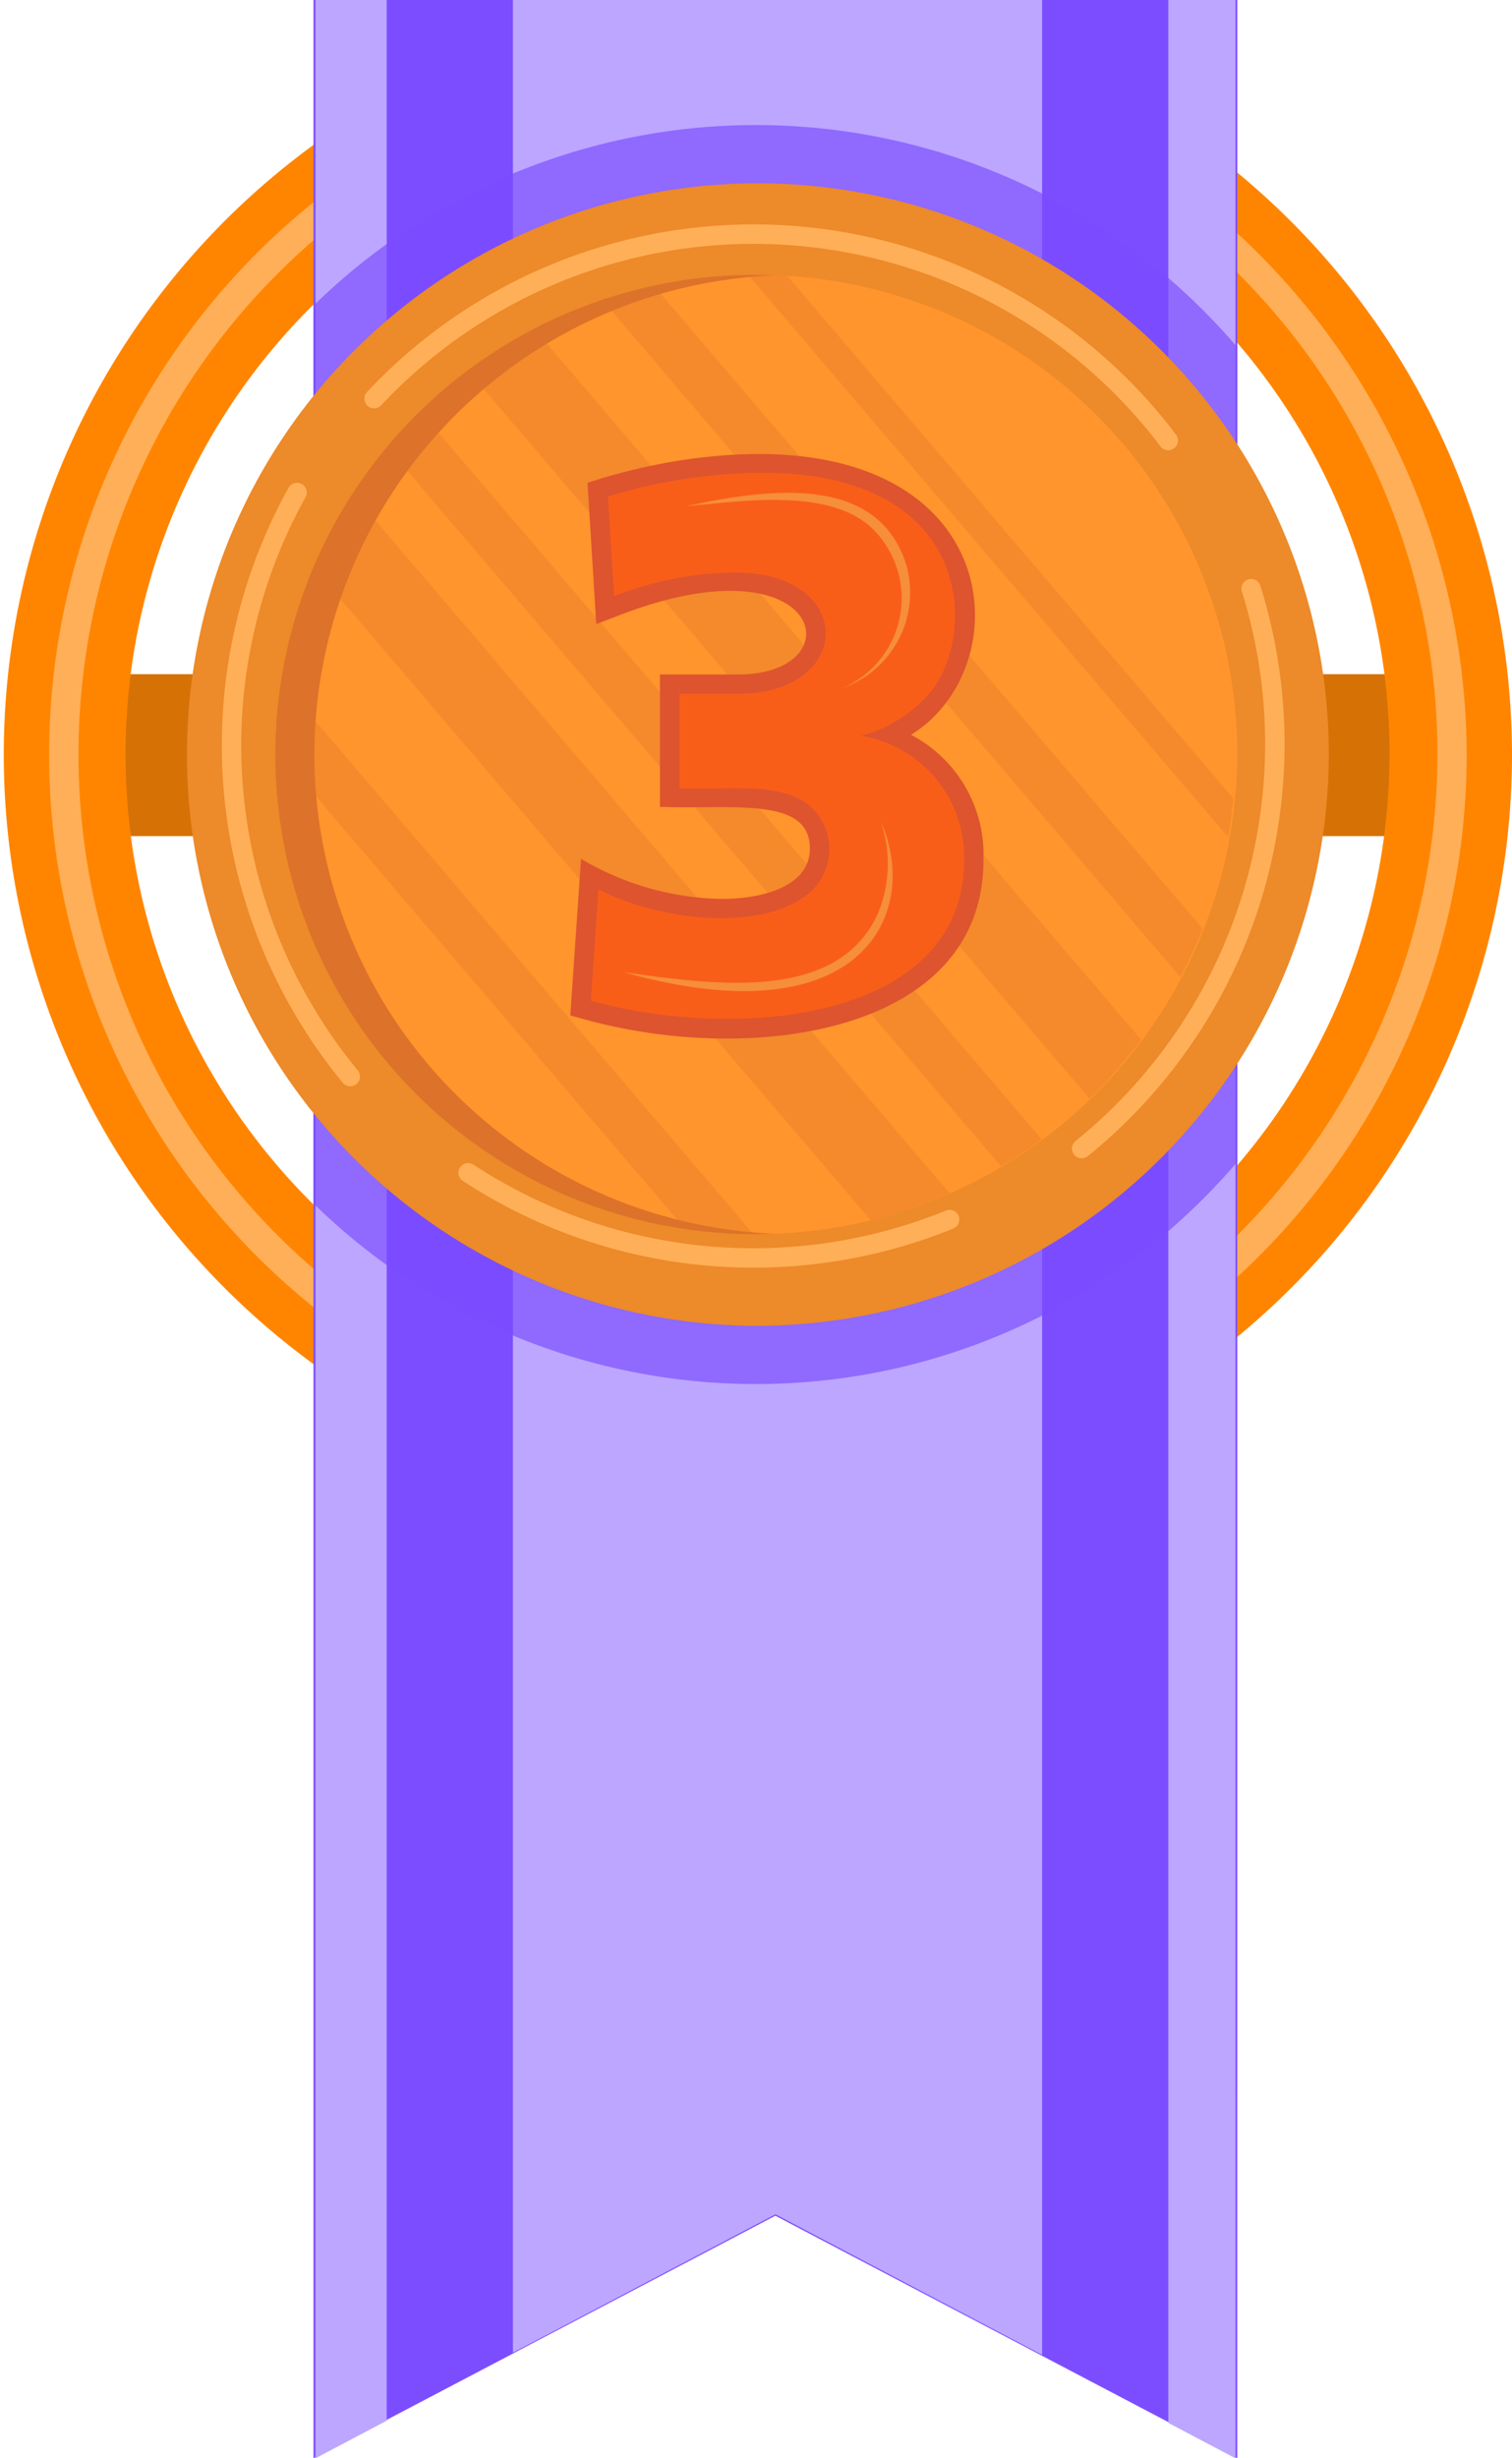 <svg xmlns="http://www.w3.org/2000/svg" width="32" height="52" viewBox="0 0 32 52">
  <g id="Group_14618" data-name="Group 14618" transform="translate(-740.868 -477.334)">
    <g id="Group_14616" data-name="Group 14616" transform="translate(740.868 477.334)">
      <rect id="Rectangle_2103" data-name="Rectangle 2103" width="28.08" height="3.425" transform="translate(1.723 14.261)" fill="#d67205"/>
      <path id="Path_32911" data-name="Path 32911" d="M756.868,477.334a15.96,15.96,0,1,0,16,15.96A15.98,15.98,0,0,0,756.868,477.334Zm0,29.336a13.376,13.376,0,1,1,13.409-13.376A13.407,13.407,0,0,1,756.868,506.67Z" transform="translate(-740.868 -477.334)" fill="#ff8500"/>
      <path id="Path_32912" data-name="Path 32912" d="M760.6,482.026a15,15,0,1,0,15.036,15A15.033,15.033,0,0,0,760.6,482.026Zm0,29.377a14.381,14.381,0,1,1,14.419-14.38A14.416,14.416,0,0,1,760.6,511.4Z" transform="translate(-744.596 -481.062)" fill="#ffaf57"/>
      <path id="Path_32913" data-name="Path 32913" d="M792.719,529.334l-9.775-5.131-9.775,5.131v-52h19.551Z" transform="translate(-766.534 -477.334)" fill="#7c4dff"/>
      <g id="Group_14610" data-name="Group 14610" transform="translate(6.676 0)">
        <path id="Path_32914" data-name="Path 32914" d="M774.676,477.334h-1.508v52l1.508-.795Z" transform="translate(-773.168 -477.334)" fill="#bda6ff"/>
        <path id="Path_32915" data-name="Path 32915" d="M861.051,477.334v51.251l1.422.749v-52Z" transform="translate(-843.001 -477.334)" fill="#bda6ff"/>
        <path id="Path_32916" data-name="Path 32916" d="M804.714,477.334h-11.2V527.1l5.557-2.927,5.643,2.973Z" transform="translate(-789.335 -477.334)" fill="#bda6ff"/>
      </g>
      <path id="Path_32917" data-name="Path 32917" d="M773.168,513.022a13.388,13.388,0,0,0,19.551-.879V494.911a13.388,13.388,0,0,0-19.551-.879Z" transform="translate(-766.534 -487.566)" fill="#7c4dff" opacity="0.68" style="mix-blend-mode: multiply;isolation: isolate"/>
      <path id="Path_32918" data-name="Path 32918" d="M771.868,520.378a12.083,12.083,0,1,1,12.123-12.083A12.117,12.117,0,0,1,771.868,520.378Z" transform="translate(-755.868 -492.334)" fill="#ed8a29"/>
      <path id="Path_32919" data-name="Path 32919" d="M779.368,525.939a10.145,10.145,0,1,1,10.185-10.145A10.176,10.176,0,0,1,779.368,525.939Z" transform="translate(-763.368 -499.834)" fill="#ff952c"/>
      <g id="Group_14611" data-name="Group 14611" transform="translate(5.855 5.815)" opacity="0.31" style="mix-blend-mode: multiply;isolation: isolate">
        <path id="Path_32920" data-name="Path 32920" d="M779.274,559.253,769.3,547.574a10.213,10.213,0,0,0-.115,1.447l8.644,10.122A10.162,10.162,0,0,0,779.274,559.253Z" transform="translate(-769.185 -538.963)" fill="#dd722a"/>
        <path id="Path_32921" data-name="Path 32921" d="M815.447,520.375l-11.613-13.6a10.128,10.128,0,0,0-1.092.3L814.976,521.4A10.059,10.059,0,0,0,815.447,520.375Z" transform="translate(-795.85 -506.545)" fill="#dd722a"/>
        <path id="Path_32922" data-name="Path 32922" d="M828.046,516.723l-9.439-11.052q-.329-.021-.664-.022h-.164l10.158,11.894Q828.008,517.138,828.046,516.723Z" transform="translate(-807.799 -505.649)" fill="#dd722a"/>
        <path id="Path_32923" data-name="Path 32923" d="M794.467,535.151l-13.141-15.387a10.279,10.279,0,0,0-.7.76l12.983,15.2A10.192,10.192,0,0,0,794.467,535.151Z" transform="translate(-778.275 -516.865)" fill="#dd722a"/>
        <path id="Path_32924" data-name="Path 32924" d="M786.505,543.049l-12.621-14.778a10.118,10.118,0,0,0-.827,1.561l11.776,13.789A10.093,10.093,0,0,0,786.505,543.049Z" transform="translate(-772.262 -523.625)" fill="#dd722a"/>
        <path id="Path_32925" data-name="Path 32925" d="M803.172,526.27l-12.836-15.03a10.162,10.162,0,0,0-1.4.887l13.145,15.391A10.214,10.214,0,0,0,803.172,526.27Z" transform="translate(-784.877 -510.092)" fill="#dd722a"/>
      </g>
      <path id="Path_32926" data-name="Path 32926" d="M770,515.795a10.157,10.157,0,0,1,9.736-10.137,10.145,10.145,0,1,0,0,20.273A10.157,10.157,0,0,1,770,515.795Z" transform="translate(-763.347 -499.834)" fill="#dd722a"/>
      <g id="Group_14612" data-name="Group 14612" transform="translate(4.694 10.212)">
        <path id="Path_32927" data-name="Path 32927" d="M766.282,540.668a11.223,11.223,0,0,1-1.147-12.585.205.205,0,0,1,.359.2,10.812,10.812,0,0,0,1.105,12.123A.205.205,0,0,1,766.282,540.668Z" transform="translate(-763.722 -527.977)" fill="#ffaf57"/>
      </g>
      <g id="Group_14613" data-name="Group 14613" transform="translate(9.7 24.599)">
        <path id="Path_32928" data-name="Path 32928" d="M788.015,599.235a.205.205,0,0,1,.225-.343,10.811,10.811,0,0,0,10,.971.205.205,0,0,1,.155.38A11.221,11.221,0,0,1,788.015,599.235Z" transform="translate(-787.92 -598.855)" fill="#ffaf57"/>
      </g>
      <g id="Group_14614" data-name="Group 14614" transform="translate(22.684 12.246)">
        <path id="Path_32929" data-name="Path 32929" d="M851.074,549.94a10.8,10.8,0,0,0,3.52-11.623.205.205,0,0,1,.392-.122,11.207,11.207,0,0,1-3.654,12.065A.205.205,0,0,1,851.074,549.94Z" transform="translate(-850.995 -538.05)" fill="#ffaf57"/>
      </g>
      <g id="Group_14615" data-name="Group 14615" transform="translate(7.709 4.749)">
        <path id="Path_32930" data-name="Path 32930" d="M795.054,505.15a10.8,10.8,0,0,0-16.495-.872.205.205,0,0,1-.3-.281,11.212,11.212,0,0,1,17.121.9A.205.205,0,0,1,795.054,505.15Z" transform="translate(-778.201 -500.454)" fill="#ffaf57"/>
      </g>
    </g>
    <path id="Path_32931" data-name="Path 32931" d="M799.757,536.933l-.323-.089.227-3.312a6.045,6.045,0,0,0,2.974.848c.818,0,1.853-.241,1.869-1.048.022-1.14-1.665-.837-3.173-.9v-2.8h1.656c2.484,0,1.81-2.91-2.482-1.265l-.522.2-.185-2.989a12.6,12.6,0,0,1,2-.48c6.808-1.019,7.311,4.292,4.847,5.81a2.862,2.862,0,0,1,1.533,2.648C808.18,537.228,803.279,537.906,799.757,536.933Z" transform="translate(-46.496 -38.031)" fill="#dd542f"/>
    <path id="Path_32932" data-name="Path 32932" d="M807.261,532.493a2.6,2.6,0,0,1,2.183,2.626c0,3.371-4.716,3.859-7.9,2.978l.161-2.355c1.239.635,3.24.878,4.27.212a1.221,1.221,0,0,0,.146-2.024c-.676-.475-1.721-.282-2.7-.327v-2h1.245c2.447,0,2.5-2.563-.062-2.563a7.191,7.191,0,0,0-2.568.5l-.131-2.108a11.233,11.233,0,0,1,1.634-.371c6.071-.909,6.3,3.136,5.2,4.5A2.918,2.918,0,0,1,807.261,532.493Z" transform="translate(-48.171 -39.595)" fill="#f95e19"/>
    <g id="Group_14617" data-name="Group 14617" transform="translate(754.066 487.759)">
      <path id="Path_32933" data-name="Path 32933" d="M811.429,529.266c1.911-.421,4.084-.621,4.654,1.263a2.143,2.143,0,0,1-1.368,2.589,2.066,2.066,0,0,0,.659-3.364C814.468,528.867,812.623,529.159,811.429,529.266Z" transform="translate(-810.094 -528.984)" fill="#f78e39"/>
      <path id="Path_32934" data-name="Path 32934" d="M810.372,562.854c.854,1.892-.354,4.614-5.443,3.183,2.018.289,4.536.617,5.382-1.24A2.747,2.747,0,0,0,810.372,562.854Z" transform="translate(-804.929 -555.898)" fill="#f78e39"/>
    </g>
  </g>
</svg>
